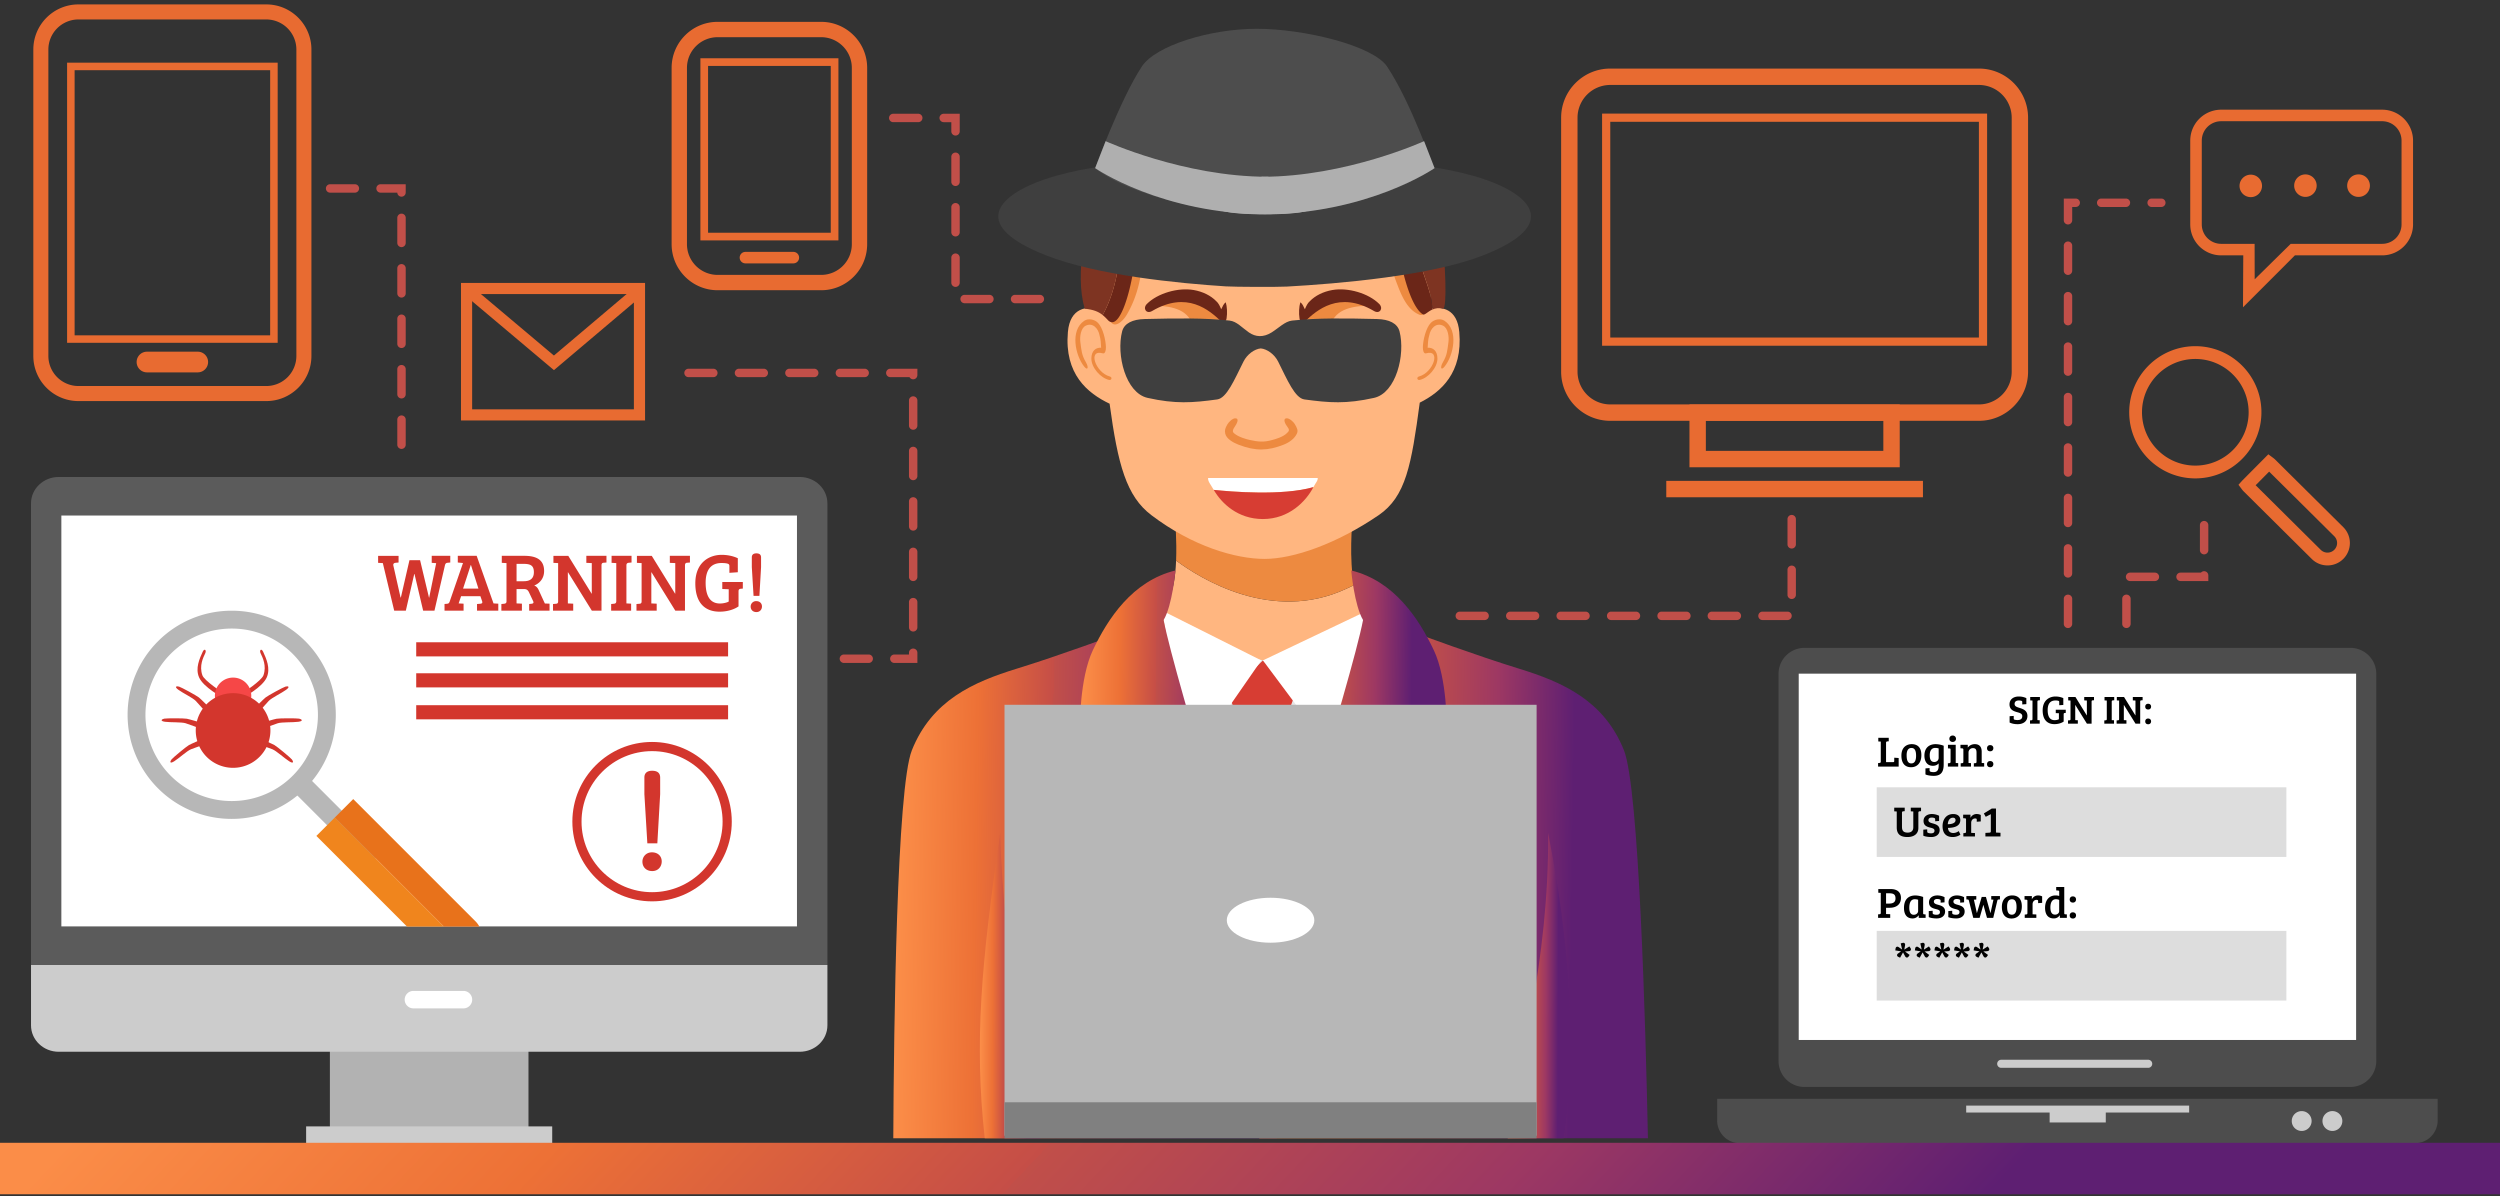 <svg xmlns="http://www.w3.org/2000/svg" width="487" height="233" fill="none" viewBox="0 0 487 233">
  <rect x="0" y="0" width="487" height="233" fill="#333333" stroke="none"/>
  <path fill="#E86B31" d="M51.875 78.129H15.283c-4.848 0-8.79-3.944-8.79-8.79V9.65c0-4.848 3.943-8.79 8.79-8.79h36.592c4.848 0 8.79 3.943 8.79 8.79v59.688c0 4.848-3.944 8.79-8.79 8.79ZM15.283 3.789a5.867 5.867 0 0 0-5.86 5.861v59.688a5.867 5.867 0 0 0 5.86 5.86h36.592a5.867 5.867 0 0 0 5.86-5.86V9.65a5.867 5.867 0 0 0-5.86-5.86H15.283Z"/>
  <path fill="#E86B31" d="M54.093 66.783H13.07V12.207h41.023v54.576ZM14.535 65.32h38.092V13.673H14.535v51.646Zm26.001 5.204a2.015 2.015 0 0 1-2.015 2.015h-9.89a2.015 2.015 0 0 1 0-4.03h9.89c1.114 0 2.015.903 2.015 2.015Zm344.959 11.451h-71.81c-5.281 0-9.576-4.294-9.576-9.575V22.932c0-5.278 4.295-9.575 9.576-9.575h71.81c5.28 0 9.575 4.295 9.575 9.576v49.469c-.002 5.279-4.296 9.573-9.575 9.573Zm-71.81-65.427a6.39 6.39 0 0 0-6.383 6.383V72.4a6.39 6.39 0 0 0 6.383 6.382h71.81a6.39 6.39 0 0 0 6.383-6.383V22.932a6.39 6.39 0 0 0-6.383-6.382l-71.81-.002Z"/>
  <path fill="#E86B31" d="M387.087 67.345h-75.001V22.13h75.001v45.214Zm-73.406-1.597h71.81v-42.02h-71.81v42.02Zm56.386 25.271h-40.958V78.785h40.958V91.02ZM332.3 87.828h34.574v-5.85H332.3v5.85Zm42.291 5.848H324.59v3.192h50.001v-3.192ZM159.96 56.537h-20.165c-4.942 0-8.963-4.019-8.963-8.962V13.218c0-4.941 4.019-8.962 8.963-8.962h20.165c4.942 0 8.963 4.02 8.963 8.962v34.357c0 4.941-4.021 8.962-8.963 8.962ZM139.795 7.243a5.981 5.981 0 0 0-5.975 5.975v34.357a5.981 5.981 0 0 0 5.975 5.975h20.165a5.981 5.981 0 0 0 5.975-5.975V13.218a5.981 5.981 0 0 0-5.975-5.975h-20.165Z"/>
  <path fill="#E86B31" d="M163.325 46.828h-26.887V11.352h26.887v35.476Zm-25.394-1.493h23.9v-32.49h-23.9v32.49Zm17.735 4.852a1.12 1.12 0 0 1-1.12 1.12h-9.336a1.12 1.12 0 1 1 0-2.24h9.336c.618 0 1.12.5 1.12 1.12Zm308.376-28.82h-31.359a6.03 6.03 0 0 0-6.023 6.023v16.333a6.03 6.03 0 0 0 6.023 6.022h4.307l-.055 10.116 10.114-10.116h16.991c3.322 0 6.023-2.7 6.023-6.022V27.39a6.028 6.028 0 0 0-6.021-6.023Zm3.778 22.356a3.781 3.781 0 0 1-3.777 3.777h-17.807c-.185.172-7.025 6.91-7.025 6.91l-.014-6.91h-6.513a3.78 3.78 0 0 1-3.777-3.777V27.39a3.78 3.78 0 0 1 3.777-3.777h31.359a3.781 3.781 0 0 1 3.777 3.777v16.333Z"/>
  <path fill="#E86B31" d="M440.641 36.166a2.19 2.19 0 1 1-4.379.001 2.19 2.19 0 0 1 4.379 0Zm10.645 0a2.19 2.19 0 1 1-4.38 0 2.19 2.19 0 0 1 4.38 0Zm8.134 2.19a2.19 2.19 0 1 0 0-4.379 2.19 2.19 0 0 0 0 4.38ZM125.656 81.91H89.801v-26.8h35.855v26.8Zm-33.683-2.172h31.508V57.283H91.973v22.455Z"/>
  <path fill="#E86B31" d="M107.909 72.103 90.004 57.026l1.4-1.66 16.5 13.894 15.78-13.351 1.404 1.66-17.179 14.534Zm319.739 21.088c-7.1 0-12.878-5.776-12.878-12.877 0-7.102 5.776-12.878 12.878-12.878 7.101 0 12.877 5.776 12.877 12.878 0 7.1-5.776 12.877-12.877 12.877Zm0-23.264c-5.726 0-10.386 4.66-10.386 10.386 0 5.726 4.66 10.386 10.386 10.386 5.726 0 10.386-4.659 10.386-10.386-.001-5.726-4.66-10.386-10.386-10.386Zm25.749 40.217c-.002 0-.002 0 0 0a4.339 4.339 0 0 1-3.073-1.266l-13.27-13.167a3.464 3.464 0 0 1-.351-.415l-.648-.861.727-.81 5.092-5.13.868.648c.189.139.329.249.46.38l13.267 13.162a4.37 4.37 0 0 1 .025 6.17 4.343 4.343 0 0 1-3.097 1.289Zm-13.998-15.618 12.681 12.583c.352.349.82.542 1.315.542h.002c.501 0 .974-.197 1.326-.554a1.867 1.867 0 0 0-.011-2.643l-12.681-12.582-2.632 2.654Z"/>
  <path fill="#C14F49" d="M178.707 129.14h-4.53a.82.82 0 0 1 0-1.638h2.892v-.383a.82.82 0 0 1 1.638 0v2.021Zm-9.442 0h-4.914a.82.82 0 0 1 0-1.638h4.914a.82.82 0 0 1 0 1.638Zm8.623-6.116a.82.82 0 0 1-.819-.819v-4.914a.819.819 0 0 1 1.638 0v4.914a.818.818 0 0 1-.819.819Zm0-9.827a.82.82 0 0 1-.819-.819v-4.914a.82.82 0 0 1 1.638 0v4.914a.818.818 0 0 1-.819.819Zm0-9.828a.82.82 0 0 1-.819-.819v-4.913a.82.82 0 0 1 1.638 0v4.913a.818.818 0 0 1-.819.819Zm0-9.827a.82.82 0 0 1-.819-.819v-4.914a.82.82 0 0 1 1.638 0v4.914a.818.818 0 0 1-.819.819Zm0-9.827a.82.82 0 0 1-.819-.82v-4.913a.82.82 0 0 1 1.638 0v4.914a.818.818 0 0 1-.819.819Zm0-9.828a.817.817 0 0 1-.715-.419h-3.781a.82.82 0 0 1 0-1.638h5.314v1.238a.817.817 0 0 1-.818.82Zm-9.408-.419h-4.913a.82.82 0 0 1 0-1.638h4.913a.82.82 0 0 1 0 1.638Zm-9.827 0h-4.914a.82.82 0 0 1 0-1.638h4.914a.82.82 0 0 1 0 1.638Zm-9.827 0h-4.914a.82.82 0 0 1 0-1.638h4.914a.82.82 0 0 1 0 1.638Zm-9.828 0h-4.913a.82.82 0 0 1 0-1.638h4.913a.82.82 0 0 1 0 1.638ZM78.215 87.45a.82.82 0 0 1-.82-.82v-4.913a.82.82 0 0 1 1.639 0v4.914a.82.82 0 0 1-.82.819Zm0-9.828a.82.82 0 0 1-.82-.818V71.89a.82.82 0 0 1 1.639 0v4.914a.82.82 0 0 1-.82.819Zm0-9.827a.82.82 0 0 1-.82-.819v-4.913a.82.82 0 0 1 1.639 0v4.913a.82.82 0 0 1-.82.82Zm0-9.827a.82.82 0 0 1-.82-.82v-4.913a.82.82 0 0 1 1.639 0v4.914a.82.82 0 0 1-.82.819Zm0-9.828a.82.82 0 0 1-.82-.819v-4.913a.82.82 0 0 1 1.639 0v4.913a.82.82 0 0 1-.82.82Zm0-9.827a.82.82 0 0 1-.82-.785h-3.311a.82.82 0 0 1 0-1.637h4.948v1.603a.817.817 0 0 1-.817.82Zm-9.045-.785h-4.914a.82.82 0 0 1 0-1.637h4.914a.82.82 0 0 1 0 1.638Zm133.437 21.544h-4.914a.82.82 0 0 1 0-1.638h4.914a.82.82 0 0 1 0 1.638Zm-9.828 0h-4.913a.82.82 0 0 1 0-1.638h4.913a.82.82 0 0 1 0 1.638Zm-6.643-3.183a.82.82 0 0 1-.819-.819v-4.913a.82.82 0 0 1 1.638 0v4.913a.82.82 0 0 1-.819.82Zm0-9.827a.82.82 0 0 1-.819-.819v-4.914a.82.82 0 0 1 1.638 0v4.914a.82.82 0 0 1-.819.819Zm0-9.827a.82.82 0 0 1-.819-.82v-4.913a.82.82 0 0 1 1.638 0v4.914a.82.82 0 0 1-.819.819Zm0-9.828a.82.82 0 0 1-.819-.819v-1.79h-1.485a.819.819 0 1 1 0-1.638h3.123v3.428a.82.82 0 0 1-.819.82Zm-7.22-2.609h-4.913a.819.819 0 1 1 0-1.638h4.913a.82.82 0 0 1 0 1.638Zm169.293 96.988h-4.914a.82.82 0 0 1 0-1.638h4.914a.819.819 0 0 1 0 1.638Zm-9.828 0h-4.914a.819.819 0 0 1 0-1.638h4.914a.82.82 0 0 1 0 1.638Zm-9.827 0h-4.914a.82.82 0 0 1 0-1.638h4.914a.82.82 0 0 1 0 1.638Zm-9.828 0h-4.913a.82.82 0 0 1 0-1.638h4.913a.82.82 0 0 1 0 1.638Zm-9.827 0h-4.914a.82.82 0 0 1 0-1.638h4.914a.82.82 0 0 1 0 1.638Zm-9.827 0h-4.914a.82.82 0 0 1 0-1.638h4.914a.82.82 0 0 1 0 1.638Zm-9.828 0h-4.913a.82.82 0 0 1 0-1.638h4.913a.82.82 0 0 1 0 1.638Zm59.779-4.098a.82.82 0 0 1-.819-.819v-4.914a.82.82 0 0 1 1.638 0v4.914a.82.82 0 0 1-.819.819Zm0-9.828a.82.82 0 0 1-.819-.819v-4.913a.819.819 0 1 1 1.638 0v4.913a.82.82 0 0 1-.819.819Zm53.823 15.487a.82.82 0 0 1-.819-.819v-4.914a.82.82 0 0 1 1.638 0v4.914a.82.82 0 0 1-.819.819Zm0-9.827a.82.82 0 0 1-.819-.819v-4.914a.82.82 0 0 1 1.638 0v4.914a.82.82 0 0 1-.819.819Zm0-9.828a.82.82 0 0 1-.819-.819V96.96a.82.82 0 0 1 1.638 0v4.913a.82.82 0 0 1-.819.819Zm0-9.827a.82.82 0 0 1-.819-.82v-4.913a.82.82 0 0 1 1.638 0v4.914a.82.82 0 0 1-.819.819Zm0-9.828a.82.82 0 0 1-.819-.819v-4.913a.82.82 0 0 1 1.638 0v4.913a.82.82 0 0 1-.819.82Zm0-9.827a.82.82 0 0 1-.819-.819v-4.913a.82.82 0 0 1 1.638 0v4.913a.82.82 0 0 1-.819.82Zm0-9.827a.82.82 0 0 1-.819-.82V57.65a.82.82 0 0 1 1.638 0v4.914a.82.82 0 0 1-.819.819Zm0-9.828a.82.82 0 0 1-.819-.819v-4.913a.82.82 0 0 1 1.638 0v4.913a.82.82 0 0 1-.819.82Zm0-9.827a.82.82 0 0 1-.819-.819v-4.227h2.325a.818.818 0 0 1 0 1.637h-.687v2.59a.82.82 0 0 1-.819.819Zm18.228-3.409h-1.981a.82.82 0 0 1 0-1.637h1.981a.82.82 0 0 1 0 1.637Zm-6.895 0h-4.914a.82.82 0 0 1 0-1.637h4.914a.82.82 0 0 1 0 1.637Zm.05 82.024a.82.82 0 0 1-.819-.819v-4.914a.82.82 0 0 1 1.638 0v4.914a.818.818 0 0 1-.819.819Zm15.953-9.156h-5.452a.82.82 0 0 1 0-1.638h4.017a.82.82 0 0 1 1.435.539v1.099Zm-10.368 0h-4.913a.82.82 0 0 1 0-1.638h4.913a.82.82 0 0 1 0 1.638Zm9.549-5.194a.82.82 0 0 1-.819-.819v-4.914a.82.82 0 0 1 1.638 0v4.914a.82.82 0 0 1-.819.819Z"/>
  <path fill="#B2B2B2" d="M102.947 202.785H64.262v18.436h38.685v-18.436Z"/>
  <path fill="#CCC" d="M107.571 219.422H59.633v3.597h47.938v-3.597Z"/>
  <path fill="#5B5B5B" d="M161.18 98.062c0-2.843-2.416-5.148-5.395-5.148H11.435c-2.98 0-5.396 2.305-5.396 5.148v89.92H161.18v-89.92Z"/>
  <path fill="#CCC" d="M11.434 204.884h144.351c2.981 0 5.395-2.305 5.395-5.148v-11.754H6.04v11.754c0 2.843 2.415 5.148 5.394 5.148Z"/>
  <path fill="#fff" d="M11.953 100.426v80.04H155.25v-80.04H11.953Zm80.03 94.305c0 .94-.762 1.702-1.702 1.702h-9.747a1.702 1.702 0 1 1 0-3.404h9.747c.94 0 1.702.764 1.702 1.702Z"/>
  <path fill="#D3362D" d="M39.481 126.973c.35-.764.79-.326.498.289-.393.824-1.207 2.429-.557 4.282.377 1.071 4.01 3.426 4.01 3.426l-.064.896s-3.743-1.954-4.596-3.932c-.753-1.746.101-3.64.71-4.961Zm11.782 0c-.35-.764-.79-.326-.498.289.393.824 1.207 2.429.557 4.282-.377 1.071-4.01 3.426-4.01 3.426l.064.896s3.743-1.954 4.596-3.932c.754-1.746-.101-3.64-.709-4.961Zm-10.579 10.762s-1.492-1.507-1.931-1.865c-.44-.359-3.394-1.967-3.863-2.115-.468-.145-1.023-.029-.145.614.878.644 2.794 1.552 3.387 2.166.593.614 2.026 2.281 2.026 2.281l.526-1.081Zm-1.702 2.994s-2.031-.613-2.588-.719c-.557-.107-3.923-.112-4.403-.017-.481.095-.913.464.164.61 1.08.147 3.196.031 4.01.288.814.257 2.87 1.04 2.87 1.04l-.053-1.202Zm.278 3.308s-1.953.827-2.45 1.101c-.496.275-3.087 2.421-3.396 2.801-.31.38-.408.94.516.363.923-.576 2.476-2.018 3.267-2.34.791-.323 2.871-1.036 2.871-1.036l-.809-.889Zm12.027-3.308s2.03-.613 2.588-.719c.556-.107 3.922-.112 4.402-.017.482.095.914.464-.163.61-1.08.147-3.196.031-4.01.288-.814.257-2.87 1.04-2.87 1.04l.053-1.202Zm-.275 3.308s1.953.827 2.449 1.101c.496.275 3.087 2.421 3.397 2.801.31.38.408.94-.516.363-.924-.576-2.477-2.018-3.268-2.34-.79-.323-2.87-1.036-2.87-1.036l.808-.889Zm-1.212-6.302s1.493-1.507 1.932-1.865c.439-.359 3.394-1.967 3.862-2.115.468-.145 1.024-.029.146.614-.878.644-2.794 1.552-3.387 2.166-.593.614-2.026 2.281-2.026 2.281l-.526-1.081Z"/>
  <path fill="#F64747" d="M45.406 139.082a3.543 3.543 0 1 0-.001-7.087 3.543 3.543 0 0 0 .001 7.087Z"/>
  <path fill="#D3362D" d="M52.677 142.3a7.272 7.272 0 1 1-14.545 0 7.272 7.272 0 0 1 14.545 0Z"/>
  <path fill="#B7B7B7" d="m59.16 150.498-2.851 2.852 15.347 15.347 2.852-2.851-15.348-15.348Z"/>
  <path fill="#F0851D" d="m86.47 180.5-21.25-21.252-3.591 3.59 17.66 17.662h7.18Z"/>
  <path fill="#E8721B" d="M93.382 180.499a4.326 4.326 0 0 0-.72-.988l-23.853-23.853-3.59 3.59 21.25 21.252 6.913-.001Z"/>
  <path fill="#B7B7B7" d="M45.134 118.965c-11.2 0-20.279 9.079-20.279 20.279s9.08 20.278 20.28 20.278c11.2 0 20.278-9.078 20.278-20.278s-9.079-20.279-20.279-20.279Zm0 37.078c-7.521 0-13.886-4.944-16.028-11.758a16.804 16.804 0 0 1-.772-5.041c0-9.279 7.522-16.8 16.8-16.8 9.279 0 16.8 7.521 16.8 16.8 0 1.755-.272 3.449-.771 5.041-2.143 6.814-8.507 11.758-16.029 11.758Z"/>
  <path fill="#D3362D" d="M87.185 109.627c-.337.031-.45.209-.53.578l-2.023 8.758H82.43l-1.687-7.15h-.049l-1.64 7.15h-2.263l-2.218-9.271-.917-.049v-1.366h3.984v1.301l-.53.049c-.353.031-.561.177-.481.561l1.397 6.203h.064l1.67-7.262h2.073l1.736 7.293h.033l1.366-6.717-.868-.064v-1.366h3.614v1.301l-.529.051Zm3.005.049-1.012-.098v-1.301h3.679l3.28 9.271h.016l.915.049v1.364h-4.144v-1.3l.611-.049c.338-.031.498-.13.387-.482l-.34-.997h-3.758l-.482 1.413.963.049v1.365h-3.711v-1.301l.53-.049c.272-.031.369-.146.482-.45l2.585-7.484Zm.017 4.981h2.99l-1.449-4.58h-.047l-1.494 4.58Zm7.461 3.004.529-.05c.273-.031.467-.129.467-.45v-7.47l-.916-.05v-1.366h4.386c2.362 0 3.858.772 3.858 2.957 0 1.608-1.044 2.475-1.93 2.828.434.161.675.434.918.98l1.158 2.522.915.033v1.364h-3.97v-1.3l.467-.049c.37-.049.45-.194.304-.515l-.756-1.606c-.225-.498-.451-.739-1.013-.739h-1.461v2.794l1.044.049v1.365h-4v-1.297Zm4.355-4.436c1.366 0 1.977-.626 1.977-1.767 0-1.446-.837-1.622-2.201-1.622h-1.173v3.389h1.397Zm5.705 4.437.578-.049c.272-.016.418-.129.418-.45v-7.471l-.916-.049v-1.366h2.891l4.549 7.374h.031v-5.96l-1.06-.05v-1.366h3.92v1.301l-.579.049c-.24.016-.386.161-.386.498v8.838h-1.88l-4.644-7.488h-.031v6.073l1.043.049v1.364h-3.935v-1.297h.001Zm12.323-7.971-.914-.05v-1.366h3.888v1.301l-.531.049c-.272.031-.467.129-.467.513v7.408l.918.049v1.364h-3.89v-1.3l.53-.049c.307-.031.467-.13.467-.531l-.001-7.388Zm3.937 7.971.58-.049c.272-.016.418-.129.418-.45v-7.471l-.914-.049v-1.366h2.891l4.548 7.374h.031v-5.96l-1.059-.05v-1.366h3.919v1.301l-.578.049c-.241.016-.387.161-.387.498v8.838h-1.88l-4.643-7.488h-.032v6.073l1.044.049v1.364h-3.938v-1.297Zm19.882.464c-.885.611-2.202 1.028-3.697 1.028-2.909 0-4.724-1.782-4.724-5.509 0-4.162 2.812-5.561 5.127-5.561 1.078 0 2.186.21 3.15.66v2.73l-1.64.113v-1.253c0-.306-.049-.434-.337-.53-.305-.097-.723-.128-1.19-.128-2.152 0-3.1 1.445-3.1 3.839 0 2.523.834 4.049 2.794 4.049.627 0 1.381-.177 1.702-.386v-2.393h-.016l-1.237-.048v-1.368h4v1.288l-.37.031c-.338.031-.466.146-.466.531v2.907h.004Zm3.438-1.029c.708 0 1.124.45 1.124 1.044 0 .579-.401 1.091-1.078 1.091-.722 0-1.124-.481-1.124-1.076a1.057 1.057 0 0 1 1.078-1.059Zm-.852-8.549c0-.401.225-.753.883-.753.708 0 .918.352.918.788v1.88l-.321 5.607h-1.142l-.338-5.607v-1.915Zm-4.624 16.561H81.078v2.752h60.754v-2.752Zm0 6.039H81.078v2.752h60.754v-2.752Zm0 6.221H81.078v2.752h60.754v-2.752Zm-14.85 28.666c1.209 0 1.923.769 1.923 1.782 0 .988-.686 1.868-1.838 1.868-1.236 0-1.922-.823-1.922-1.838 0-.989.768-1.812 1.837-1.812Zm-1.454-14.6c0-.686.383-1.29 1.51-1.29 1.209 0 1.564.604 1.564 1.346v3.21l-.55 9.579h-1.948l-.576-9.579v-3.266Z"/>
  <path fill="#D3362D" d="M127.023 175.584c-8.561 0-15.527-6.964-15.527-15.525s6.966-15.526 15.527-15.526c8.562 0 15.526 6.965 15.526 15.526s-6.964 15.525-15.526 15.525Zm0-29.264c-7.577 0-13.74 6.164-13.74 13.739 0 7.575 6.163 13.738 13.74 13.738 7.576 0 13.739-6.163 13.739-13.738 0-7.575-6.163-13.739-13.739-13.739Z"/>
  <path fill="#4D4D4D" d="M462.899 206.684a5.056 5.056 0 0 1-5.056 5.056H351.517a5.056 5.056 0 0 1-5.056-5.056v-75.425a5.056 5.056 0 0 1 5.056-5.056h106.326a5.056 5.056 0 0 1 5.056 5.056v75.425Zm-128.395 7.361v4.236a4.432 4.432 0 0 0 4.419 4.419h131.513a4.432 4.432 0 0 0 4.419-4.419v-4.236H334.504Z"/>
  <path fill="#fff" d="M458.97 131.229H350.391v71.358H458.97v-71.358Z"/>
  <path fill="#CCC" d="M448.368 220.31a1.934 1.934 0 1 0 0-3.868 1.934 1.934 0 0 0 0 3.868Zm7.919-1.934a1.935 1.935 0 1 1-3.87-.002 1.935 1.935 0 0 1 3.87.002Zm-37.032-11.148a.786.786 0 0 1-.786.786h-28.632a.786.786 0 0 1 0-1.573h28.632a.785.785 0 0 1 .786.787Zm-36.243 8.149v1.345h16.256v1.934h10.938v-1.934h16.241v-1.345h-43.435Z"/>
  <path fill="#DDD" d="M445.385 153.367h-79.803v13.562h79.803v-13.562Zm0 27.967h-79.803v13.576h79.803v-13.576Z"/>
  <path fill="#000" d="M365.852 149.33v-.683l.278-.026c.144-.017.244-.068.244-.236v-3.925l-.482-.026v-.717h2.035v.684l-.279.025c-.144.016-.245.069-.245.27v3.764h1.4c.177 0 .195-.11.195-.27v-.591l.862.06v1.671h-4.008Zm6.549-4.369c.624 0 1.882.193 1.882 2.134 0 1.62-.903 2.362-2.016 2.362-1.13 0-1.872-.726-1.872-2.252-.002-1.756 1.136-2.244 2.006-2.244Zm.852 2.268c0-.943-.228-1.526-.903-1.526-.666 0-.937.575-.937 1.384 0 .784.11 1.628.921 1.628.657 0 .919-.606.919-1.486Zm1.825 3.628v-1.172l.801-.068v.405c0 .162.043.246.195.305.16.059.346.083.598.083.776 0 .979-.53.979-1.24v-.465c-.286.338-.709.474-1.122.474-1.231 0-1.654-1.013-1.654-1.974 0-1.527.92-2.244 2.195-2.244.404 0 1.063.1 1.561.311v3.13c0 .297.008.616-.017.921-.1 1.24-.683 1.814-1.949 1.814-.532 0-1.233-.101-1.587-.28Zm2.573-5.062a2.129 2.129 0 0 0-.675-.102c-.701 0-1.063.557-1.063 1.41 0 .574.094 1.334.878 1.334.472 0 .86-.313.86-.828v-1.814Zm3.325 2.836.481.024v.675h-2.008v-.642l.279-.026c.15-.017.244-.067.244-.271v-2.345c0-.185-.051-.244-.212-.244l-.296-.016v-.7h1.51v3.545h.002Zm-.59-5.35c.372 0 .642.279.642.632 0 .354-.27.616-.65.616-.388 0-.642-.262-.642-.616 0-.353.254-.632.65-.632Zm1.512 1.806h1.425v.549c.297-.421.811-.675 1.368-.675.844 0 1.342.472 1.342 1.467v2.203l.481.025v.675h-2.008v-.642l.278-.026c.161-.017.244-.068.244-.277v-1.738c0-.557-.117-.911-.691-.911a.832.832 0 0 0-.869.852v2.042l.481.025v.675h-2.008v-.642l.278-.026c.161-.017.245-.068.245-.277v-2.339c0-.185-.059-.252-.212-.262l-.354-.025v-.673Zm5.776.059c.404 0 .632.245.632.598 0 .338-.22.608-.6.608-.42 0-.632-.244-.632-.598 0-.347.228-.608.6-.608Zm0 3.104c.404 0 .632.244.632.6 0 .339-.22.607-.6.607-.42 0-.632-.245-.632-.599 0-.347.228-.608.6-.608Zm-17.165 12.87c0 .827.431 1.071 1.106 1.071s1.096-.337 1.096-1.028v-3.089l-.49-.027v-.717h2v.685l-.278.024c-.153.017-.246.085-.246.254v3.012c0 1.106-.835 1.748-2.118 1.748-1.384 0-2.093-.557-2.093-1.882v-3.097l-.49-.027v-.717h2.043v.685l-.279.024c-.16.017-.254.069-.254.279v2.802h.003Zm5.779-1.855c-.363 0-.632.169-.632.506 0 .388.405.508.801.616.658.185 1.384.398 1.384 1.317 0 .876-.726 1.35-1.628 1.35-.531 0-1.197-.084-1.553-.263v-1.172l.76-.061v.406c0 .161.043.228.195.287.161.059.354.084.557.084.422 0 .667-.161.667-.516 0-.405-.371-.48-.826-.598-.624-.161-1.307-.372-1.307-1.307 0-.878.742-1.342 1.628-1.342a3.24 3.24 0 0 1 1.4.338v1.012l-.76.059v-.354c0-.16-.042-.229-.193-.287a1.304 1.304 0 0 0-.493-.075Zm5.581.482c0 1.299-1.408 1.518-2.404 1.526.034.548.321.996 1.038.996.497 0 .86-.229 1.063-.371l.321.683c-.134.117-.692.473-1.485.473-1.435 0-1.992-.876-1.992-2.136 0-1.248.699-2.344 2.084-2.344.827 0 1.375.421 1.375 1.173Zm-1.434-.457c-.675 0-.98.649-1.004 1.273.625-.007 1.51-.151 1.51-.801 0-.311-.203-.472-.506-.472Zm2.552.37c0-.185-.051-.244-.211-.252l-.354-.025v-.685h1.425v.633a1.322 1.322 0 0 1 1.197-.759c.279 0 .532.051.809.185v1.258l-.784.059v-.388c0-.102-.017-.177-.084-.21a.495.495 0 0 0-.227-.042c-.456 0-.769.362-.769.853v1.957l.734.033v.667h-2.262v-.642l.279-.026c.16-.017.244-.068.244-.279v-2.337h.003Zm4.824-1.055-.988.508-.37-.65 1.535-.955h.827v4.674l.878.043v.717h-2.937v-.691l.811-.051c.16-.008.246-.067.246-.278v-3.317h-.002Zm-18.612 26.535.059-.371c.059-.371.364-.439.624-.253l.65.456-.27-1.199.354-.092c.372-.102.549.151.49.472l-.151.835.988-.624.211.305c.219.311.043.589-.279.615l-.784.068.911.674-.212.305c-.219.313-.522.236-.674-.051l-.405-.751-.573 1.036-.338-.16c-.345-.161-.311-.488-.05-.665l.581-.415-1.132-.185Zm3.817 0 .059-.371c.059-.371.362-.439.624-.253l.65.456-.27-1.199.353-.092c.372-.102.549.151.49.472l-.151.835.988-.624.211.305c.22.311.043.589-.278.615l-.785.068.911.674-.211.305c-.22.313-.523.236-.675-.051l-.405-.751-.573 1.036-.337-.16c-.346-.161-.311-.488-.051-.665l.581-.415-1.131-.185Zm3.816 0 .059-.371c.059-.371.362-.439.624-.253l.65.456-.27-1.199.354-.092c.372-.102.549.151.49.472l-.151.835.988-.624.211.305c.219.311.042.589-.279.615l-.784.068.91.674-.211.305c-.219.313-.522.236-.675-.051l-.404-.751-.573 1.036-.338-.16c-.345-.161-.311-.488-.051-.665l.582-.415-1.132-.185Zm3.82 0 .059-.371c.059-.371.362-.439.624-.253l.651.456-.271-1.199.354-.092c.372-.102.549.151.49.472l-.151.835.988-.624.211.305c.22.311.043.589-.278.615l-.785.068.911.674-.212.305c-.219.313-.522.236-.674-.051l-.405-.751-.573 1.036-.338-.16c-.345-.161-.311-.488-.05-.665l.581-.415-1.132-.185Zm3.813 0 .059-.371c.059-.371.362-.439.624-.253l.65.456-.27-1.199.354-.092c.371-.102.548.151.489.472l-.15.835.987-.624.212.305c.219.311.042.589-.279.615l-.784.068.91.674-.211.305c-.219.313-.522.236-.675-.051l-.404-.751-.574 1.036-.337-.16c-.346-.161-.311-.488-.051-.665l.582-.415-1.132-.185Zm-18.613-7.022.278-.027c.144-.016.244-.067.244-.237v-3.923l-.482-.026v-.717h2.413c1.24 0 2 .591 2 1.721 0 1.282-.911 1.924-2.185 1.924h-.717v1.224l.81.026v.718h-2.361v-.683Zm2.16-2.1c.734 0 1.232-.252 1.232-1.004 0-.868-.498-1.004-1.325-1.004h-.515v2.008h.608Zm6.616 1.849c0 .185.051.237.211.246l.27.016v.675h-1.341v-.49l-.026-.006a1.405 1.405 0 0 1-1.157.607c-1.19 0-1.687-.845-1.687-2.05 0-1.486.71-2.429 2.228-2.429.278 0 .894.067 1.502.294v3.137Zm-.98-2.59c-.126-.059-.388-.109-.648-.109-.801 0-1.071.751-1.071 1.662 0 .7.168 1.368.878 1.368.524 0 .843-.372.843-.734v-2.187h-.002Zm3.703-.153c-.362 0-.633.169-.633.506 0 .388.405.508.801.616.659.185 1.384.398 1.384 1.317 0 .876-.725 1.35-1.628 1.35-.53 0-1.197-.084-1.552-.262v-1.173l.76-.061v.406c0 .161.042.228.195.287.16.059.353.084.556.084.423 0 .667-.161.667-.516 0-.405-.37-.48-.827-.6-.624-.16-1.307-.372-1.307-1.307 0-.878.742-1.341 1.628-1.341.573 0 1.071.177 1.4.337v1.012l-.76.059v-.354c0-.16-.042-.229-.193-.286a1.359 1.359 0 0 0-.491-.074Zm3.808 0c-.362 0-.632.169-.632.506 0 .388.405.508.801.616.658.185 1.384.398 1.384 1.317 0 .876-.726 1.35-1.628 1.35-.531 0-1.197-.084-1.553-.262v-1.173l.76-.061v.406c0 .161.043.228.195.287.161.059.354.084.557.084.423 0 .667-.161.667-.516 0-.405-.37-.48-.827-.6-.625-.16-1.308-.372-1.308-1.307 0-.878.742-1.341 1.629-1.341.573 0 1.071.177 1.4.337v1.012l-.76.059v-.354c0-.16-.043-.229-.193-.286a1.36 1.36 0 0 0-.492-.074Zm5.7-.397.876 3.138h.017l.573-2.607-.431-.025v-.674h1.695v.65l-.278.016c-.11.008-.177.041-.228.203l-.801 3.374h-1.215l-.693-2.514h-.024l-.718 2.514h-1.24l-.851-3.367c-.051-.151-.094-.202-.245-.21l-.245-.016v-.65h1.932v.674l-.471.025.581 2.591h.017l.928-3.123.821.001Zm5.112-.295c.624 0 1.882.193 1.882 2.134 0 1.62-.902 2.362-2.016 2.362-1.13 0-1.872-.726-1.872-2.252-.002-1.755 1.138-2.244 2.006-2.244Zm.852 2.268c0-.943-.228-1.526-.903-1.526-.666 0-.936.575-.936 1.384 0 .784.109 1.628.92 1.628.659 0 .919-.606.919-1.486Zm2.121-1.181c0-.183-.051-.244-.211-.252l-.354-.025v-.684h1.425v.632a1.321 1.321 0 0 1 1.197-.758c.279 0 .532.05.809.185v1.258l-.784.059v-.389c0-.101-.017-.176-.084-.209a.483.483 0 0 0-.227-.043c-.456 0-.769.362-.769.854v1.957l.734.033v.666h-2.262v-.642l.279-.026c.16-.016.244-.067.244-.279v-2.337h.003Zm6.187-.986v-.852c0-.144-.076-.195-.22-.203l-.364-.026v-.667h1.57v5.13c.008.143.067.195.211.195l.295.016v.675h-1.366v-.496l-.027-.008c-.262.421-.683.616-1.146.616-1.317 0-1.705-1.013-1.705-2.067 0-1.443.743-2.413 2.059-2.413.296 0 .499.042.693.1Zm0 .77a1.6 1.6 0 0 0-.641-.136c-.802 0-1.073.76-1.073 1.587 0 .766.185 1.417.911 1.417.473 0 .801-.313.801-.683v-2.185h.002Zm2.648-.686c.405 0 .632.246.632.6 0 .337-.219.607-.599.607-.421 0-.632-.244-.632-.598 0-.347.227-.609.599-.609Zm0 3.106c.405 0 .632.244.632.599 0 .339-.219.608-.599.608-.421 0-.632-.246-.632-.6 0-.347.227-.607.599-.607Zm-9.841-38.207c0-.493-.446-.633-.993-.782-.773-.211-1.492-.522-1.492-1.523 0-.955.734-1.531 1.813-1.531.516 0 1.001.101 1.468.319v1.171l-.798.054v-.452c0-.149-.023-.209-.164-.257a1.844 1.844 0 0 0-.507-.062c-.461 0-.821.186-.821.671 0 .485.454.618 1.038.798.711.228 1.461.547 1.461 1.554 0 1.032-.812 1.594-1.89 1.594-.625 0-1.11-.102-1.579-.319v-1.235l.798-.054v.475c0 .149.023.211.164.258.149.046.352.071.563.071.518 0 .939-.164.939-.75Zm1.992-3.053-.445-.025v-.665h1.89v.633l-.257.024c-.133.017-.228.062-.228.251v3.602l.445.022v.665h-1.89v-.632l.257-.023c.15-.016.227-.062.227-.258l.001-3.594Zm6.073 4.099c-.43.297-1.071.5-1.797.5-1.413 0-2.296-.867-2.296-2.68 0-2.024 1.368-2.702 2.491-2.702.523 0 1.062.101 1.532.319v1.328l-.796.054v-.609c0-.149-.023-.209-.164-.257a2.043 2.043 0 0 0-.578-.062c-1.047 0-1.509.702-1.509 1.867 0 1.227.407 1.969 1.36 1.969.304 0 .671-.085.827-.187v-1.165h-.008l-.601-.022v-.665h1.945v.624l-.18.016c-.163.016-.226.072-.226.259v1.413Zm.846-.224.282-.023c.133-.008.203-.062.203-.219v-3.631l-.445-.025v-.665h1.405l2.211 3.585h.016v-2.897l-.515-.025v-.665h1.906v.633l-.282.024c-.118.007-.188.077-.188.241v4.296h-.914l-2.257-3.639h-.016v2.953l.507.023v.665h-1.914v-.631h.001Zm7.555-3.875-.445-.025v-.665h1.89v.633l-.259.024c-.132.017-.227.062-.227.251v3.602l.445.022v.665h-1.89v-.632l.257-.023c.149-.016.226-.062.226-.258v-3.594h.003Zm1.912 3.875.282-.023c.133-.008.203-.062.203-.219v-3.631l-.445-.025v-.665h1.405l2.211 3.585h.017v-2.897l-.516-.025v-.665h1.906v.633l-.282.024c-.118.007-.188.077-.188.241v4.296h-.914l-2.257-3.639h-.016v2.953l.507.023v.665h-1.913v-.631Zm6.128-3.244c.375 0 .587.227.587.555 0 .313-.203.563-.554.563-.39 0-.586-.227-.586-.555-.002-.321.209-.563.553-.563Zm0 2.876c.375 0 .587.228.587.554 0 .312-.203.563-.554.563-.39 0-.586-.228-.586-.554-.002-.321.209-.563.553-.563Z"/>
  <path fill="#FFB680" d="M229.105 109.203c-.141 3.395-.66 6.955-2.126 8.422-3.16 3.16-5.834 4.617-5.834 4.617s9.342 7.9 24.792 8.458v.028c.084-.001.161-.011.243-.013.083.004.16.012.242.013v-.028c15.45-.556 24.793-8.458 24.793-8.458s-2.673-1.457-5.834-4.617c-.759-.758-1.26-2.083-1.591-3.649-.496.233-1.018.477-1.569.732-14.467 6.738-28.447-2.036-33.116-5.505Z"/>
  <path fill="#ED8A40" d="m263.436 101.582-17.257 4.431-17.257-4.431s.344 3.7.182 7.62c4.669 3.469 18.649 12.243 33.118 5.504.55-.255 1.071-.499 1.569-.732-1.053-4.958-.355-12.392-.355-12.392Z"/>
  <path fill="#FFB680" d="M284.271 64.685c-.4-4.591-3.407-5.004-5.766-4.601.646-8.686 1.221-21.211 1.221-21.211l-33.381 4.861-33.38-4.861s.58 12.596 1.227 21.285c-2.403-.517-5.746-.33-6.168 4.527-.713 8.19 3.824 11.914 8.125 13.956 1.623 11.932 3.263 18.019 8.159 21.727 8.02 6.076 16.426 8.507 22.037 8.507 5.612 0 14.026-2.933 22.2-8.507 5.348-3.646 6.395-9.859 8.023-21.932 4.17-2.085 8.391-5.83 7.703-13.751Z"/>
  <path fill="#ED8A40" d="M277.745 59.978c-.054-.318-.427-.562-.717-.33-.424.337-2.945-6.125-3.132-6.806-.424-1.541-.514-3.078-.443-4.662a3.94 3.94 0 0 0-.014-.545c.71-.391 1.43-.758 2.108-1.202.924-.608.508-1.658-.273-2.05.149-.107.303-.202.449-.314.776-.593.14-1.806-.788-1.507-4.344 1.396-8.385 3.361-12.858 4.395-4.461 1.032-9.052 1.18-13.612 1.238-8.368.107-17.452-.092-25.379-3.223-.24-.093-.508-.008-.687.164-.471-.74-1.878-.634-1.944.481-.139 2.342-.49 4.668-.652 7.012-.15 2.159-.547 4.277-1.357 6.3.016-.04-1.134 2.956-1.627 2.448-.259-.265-.809-.007-.739.368.502 2.708 2.521 1.101 3.424-.447 2.255-3.867 2.967-7.937 3.221-12.462 18.351 7.778 40.227 3.318 48.248-.243-.035 1.956.336 4.504.901 5.99.914 2.406 2.008 5.616 4.556 6.692.323.136.642.136.911-.12.427-.412.501-.6.404-1.177Z"/>
  <path fill="#ED8A40" d="M265.384 58.27c-.873-1.808-3.682-1.221-5.297-.96-2.262.366-4.316 1.576-5.61 3.467-1.749 2.558-1.125 12.246 3.366 7.875.257-.03.486-.218.403-.54-.313-1.216.07-.864.211-2.097.203-1.782.904-3.419 1.518-4.206.96-1.23 2.434-1.76 3.951-2.033 1.581-.284 2.257-.13 3.241-.203.037-.002-.493-.434-.511-.469-.276-.524-.73-.77-1.272-.833Zm-39.237 0c.873-1.808 3.682-1.221 5.297-.96 2.262.366 4.316 1.576 5.61 3.467 1.749 2.558 1.125 12.246-3.364 7.875-.258-.03-.487-.218-.403-.54.312-1.216-.071-.864-.212-2.097-.203-1.782-.904-3.419-1.518-4.206-.96-1.23-2.434-1.76-3.951-2.033-1.58-.284-2.257-.13-3.241-.203-.036-.002.493-.434.511-.469.274-.524.729-.77 1.271-.833Z"/>
  <path fill="#fff" d="M254.686 68.93s.567-1.7 2.026-2.51c1.458-.81 6.401-2.026 8.588-.162 2.188 1.864 1.782 1.864 1.782 1.864s-1.692 3.503-6.229 3.503c-4.535 0-6.247-1.883-6.167-2.694Z"/>
  <path fill="#4385F5" d="M262.832 67.939a2.734 2.734 0 1 1-5.468.002 2.734 2.734 0 0 1 5.468-.002Z"/>
  <path fill="#6B2618" d="M261.31 67.99a1.398 1.398 0 1 1-2.795 0 1.398 1.398 0 0 1 2.795 0Z"/>
  <path fill="#6B2618" d="M267.667 67.618c-1.386-2.406-4.48-3.254-7.268-2.919-2.168.26-4.766 1.173-5.799 3.617-.398.94-.125 1.123.209.485 2.079-3.967 9.217-4.74 11.693-.66-.116.509-1.118 1.845-2.607 2.695-.354.202-.182.584.365.366.888-.354 2.288-1.438 3.038-2.523.274-.396.552-.743.369-1.061Z"/>
  <path fill="#fff" d="M261.735 67.03a.933.933 0 1 1-1.865-.002.933.933 0 0 1 1.865.002Zm-24.802 1.9s-.567-1.7-2.026-2.51c-1.458-.81-6.401-2.026-8.587-.162-2.189 1.864-1.782 1.864-1.782 1.864s1.692 3.503 6.228 3.503 6.247-1.883 6.167-2.694Z"/>
  <path fill="#4385F5" d="M231.523 70.672a2.734 2.734 0 1 0-.001-5.467 2.734 2.734 0 0 0 .001 5.467Z"/>
  <path fill="#6B2618" d="M231.702 69.388a1.397 1.397 0 1 0 0-2.795 1.397 1.397 0 0 0 0 2.795Z"/>
  <path fill="#6B2618" d="M223.953 67.618c1.386-2.406 4.478-3.254 7.266-2.919 2.169.26 4.768 1.173 5.8 3.617.398.94.124 1.123-.21.485-2.078-3.967-9.216-4.74-11.693-.66.117.509 1.119 1.845 2.608 2.695.354.202.182.584-.365.366-.89-.354-2.289-1.438-3.039-2.523-.27-.396-.55-.743-.367-1.061Z"/>
  <path fill="#fff" d="M231.328 67.03a.933.933 0 1 0 1.865-.002.933.933 0 0 0-1.865.002Z"/>
  <path fill="#6B2618" d="M268.669 59.206c-2.074-2.073-6.088-3.252-9.148-2.705-1.735.31-3.315 1.073-4.381 2.19-.392.312-.71.966-.95 1.552-.307-.586-.434-1.038-.886-1.36-.258.87-.323 2.094-.161 3.137.098.631.614 1.014 1.06.592 2.28-2.169 6.638-6.038 13.466-2.02 1.096.644 1.869-.516 1-1.386Zm-45.255 0c2.073-2.073 6.088-3.252 9.147-2.705 1.735.31 3.316 1.073 4.382 2.19.391.312.709.966.95 1.552.306-.586.436-1.038.886-1.36.257.87.323 2.094.16 3.137-.098.631-.614 1.014-1.058.592-2.28-2.169-6.638-6.038-13.466-2.02-1.098.644-1.871-.516-1.001-1.386Z"/>
  <path fill="#7E3422" d="M273.685 21.87c.486 3.525-1.365 5.598-2.699 6.242.891-3.646.35-8.32-1.836-10.022.198 3.764-.947 5.092-3.525 6.927.811-3.97-.891-6.442-5.51-8.021-7.009-2.398-17.622-1.944-24.793-.973-8.014 1.086-18.33 4.142-21.979 20.208-1.605 7.07-4.08 16.892-2.042 23.907 1.723.172 2.676.57 3.5 1.233 2.991-5.34 3.991-13.316 3.23-19.063-.053-.397-.023-1.474 2.222-.44 4.84 2.23 16.999 5.291 22.985 5.136 4.291-.112 8.966-.642 12.707-2.952 3.559-2.196 6.845-5.102 7.816-9.234 1.135 2.997.242 5.672-.447 6.964 2.877-.888 5.146-3.076 6.037-6.884 1.215.891 2.35 3.646-.242 8.59 1.539-.243 4.05-1.945 4.699-6.968 3.079.566 3.112 6.716 2.673 9.398-.729 4.455.992 7.305 2.078 11.239.285 1.032.431 2.118.465 3.146.559-.249 1.258-.391 2.157-.167 1.267-.971-.299-30.317-7.496-38.266Z"/>
  <path fill="#6B2618" d="M276.477 45.92c.439-2.68.404-8.831-2.673-9.398-.649 5.023-3.16 6.725-4.7 6.968 2.593-4.942 1.458-7.697.243-8.59-.891 3.809-3.16 5.997-6.037 6.885.691-1.293 1.582-3.967.447-6.965-.973 4.133-4.257 7.037-7.816 9.235-3.743 2.31-8.416 2.84-12.707 2.951-5.987.156-18.145-2.907-22.985-5.136-2.245-1.034-2.275.044-2.222.44.76 5.748-.239 13.723-3.23 19.064.339.273.658.586.996.953 2.796 3.038 5.711-10.127 5.59-16.325 3.449 1.247 7.567 2.328 10.938 2.835 28.194 4.254 35.686-1.36 39.984-3.038-.107 3.474 2.005 13.65 4.861 15.434.37.23.903-.503 1.854-.927a13.545 13.545 0 0 0-.465-3.146c-1.087-3.935-2.807-6.785-2.078-11.24Z"/>
  <path fill="#ED8A40" d="M252.231 82.621c-.283-.486-1.046-1.136-1.551-1.135-.873.004-.36 1.093.144 1.723.526.657.108.898-.059 1.086-.722.818-2.34 1.252-2.881 1.404-1.71.486-2.804.365-4.465 0-.547-.12-2.193-.56-3.007-1.286-.19-.168-.477-.414.069-1.204.459-.665 1.019-1.718.144-1.723-.504-.001-1.235.678-1.518 1.165-.459.784-.572 1.17-.426 1.833.213.963 1.461 1.711 2.593 2.147 3.362 1.297 5.752 1.174 8.759 0 1.129-.44 2.139-1.184 2.593-2.147.288-.614.062-1.076-.395-1.863Zm-36.068-9.294c-2.74-.729-4.363-5.36-1.337-4.496.426.121.626-.508.608-1.215-.034-1.39-.593-3.72-1.531-4.706-.647-.678-1.861-.971-2.677-.429-2.83 1.877-1.741 6.784-.046 8.902.729.912.937.192.366-.79-.852-1.457-.865-2.263-1.094-3.95-.141-1.022.08-2.724 1.035-3.192 1.405-.692 2.465.573 2.699 1.859.239.753.27 1.611.316 2.424-1.073-.058-1.888.629-1.905 2.086-.019 1.807 1.825 3.833 3.451 4.192.493.106.691-.533.115-.685Zm60.282 0c2.74-.729 4.364-5.36 1.337-4.496-.426.121-.626-.508-.608-1.215.034-1.39.593-3.72 1.532-4.706.646-.678 1.86-.971 2.676-.429 2.83 1.877 1.741 6.784.046 8.902-.729.912-.937.192-.366-.79.85-1.457.865-2.263 1.095-3.95.14-1.022-.081-2.724-1.036-3.192-1.405-.692-2.465.573-2.699 1.859-.239.753-.27 1.611-.316 2.424 1.073-.058 1.889.629 1.905 2.086.02 1.807-1.825 3.833-3.451 4.192-.493.106-.69-.533-.115-.685Z"/>
  <path fill="url(#a)" d="m248.68 221.732-1.042-48.367s-12.962-22.686-16.203-30.463c-3.242-7.778-5.186-18.148-13.611-19.445 0 0-11.343 4.213-19.77 6.805-8.427 2.593-16.528 6.157-20.418 15.88-2.936 7.343-3.516 53.449-3.624 75.59h74.668Z"/>
  <path fill="url(#b)" d="M321.017 221.732c-.454-22.141-1.74-68.247-4.676-75.59-3.889-9.723-11.992-13.288-20.418-15.88-8.427-2.592-19.77-6.805-19.77-6.805-8.427 1.297-10.371 11.667-13.611 19.445-3.241 7.778-16.203 30.463-16.203 30.463l-1.042 48.367h75.72Z"/>
  <path fill="#E6E6E6" d="m230.137 134.879 13.855-6.563 3.402.487 17.258 8.263-18.878 48.208-13.125-30.139-2.512-20.256Z"/>
  <path fill="#D73D33" d="m239.375 135.124 2.917 8.751h6.806l3.403-9.238-6.483-5.994-6.643 6.481Z"/>
  <path fill="#D73D33" d="m242.454 142.578-6.481 22.2 10.045 22.2 10.533-21.551-7.454-22.849h-6.643Z"/>
  <path fill="#fff" d="m226.328 118.922 19.365 9.722-13.937 20.094-5.428-29.816Zm40.106 0-20.418 9.722 14.99 20.094 5.428-29.816Z"/>
  <path fill="url(#c)" d="M202.707 221.734c-2.015-14.217-7.215-34.188-7.874-59.492-3.649 25.304-5.079 40.577-3.005 59.492h10.879Z"/>
  <path fill="url(#d)" d="M304.582 221.734c2.023-12.809 2.324-32.535-3.006-59.492.197 25.304-5.858 45.275-7.873 59.492h10.879Z"/>
  <path fill="url(#e)" d="M228.982 111.123s-.607 6.805-2.309 9.662c2.249 11.667 19.425 66.761 19.425 66.761l-29.249-32.976 5.834-13.611-12.315.649s-.099-9.417 2.512-14.93c2.898-6.116 7.69-13.498 16.102-15.555Z"/>
  <path fill="url(#f)" d="M263.214 111.123s.608 6.805 2.309 9.662c-2.248 11.667-19.585 66.761-19.585 66.761l29.41-32.976-5.835-13.611 12.316.649s.098-9.417-2.513-14.93c-2.897-6.116-7.69-13.498-16.102-15.555Z"/>
  <path fill="#3F3F3F" d="M272.629 64.557c-.41-1.586-2.058-2.352-4.369-2.41-6.024-.15-11.72-.237-16.565.302-1.392.156-2.59 1.437-3.987 2.31-1.607 1.004-3.112.904-4.417 0-1.353-.937-2.372-2.154-3.766-2.31-4.845-.539-10.541-.452-16.565-.301-2.31.057-3.959.823-4.369 2.409-1.171 4.54.675 11.998 4.97 12.953 5.421 1.205 8.676.966 13.553.3 1.84-.25 3.314-3.765 5.12-7.378.721-1.44 2.161-2.453 3.363-2.56 1.202.107 2.663 1.12 3.384 2.56 1.806 3.615 3.28 7.128 5.12 7.379 4.877.665 8.132.904 13.553-.302 4.3-.954 6.146-8.412 4.975-12.952Z"/>
  <path fill="#fff" d="M255.857 94.89c.551-1.059.839-1.15.839-1.773h-21.368c0 .727.372 1.042 1.109 2.31 3.3.35 13.354 1.203 19.42-.538Z"/>
  <path fill="#D73D33" d="M246.009 101.11c5.108 0 8.405-3.455 9.845-6.22-6.067 1.743-16.122.888-19.42.538 1.544 2.655 4.712 5.682 9.575 5.682Z"/>
  <path fill="#3F3F3F" d="M291.846 35.964c-6.22-2.717-14.156-3.575-14.156-3.575s-7.726 6.425-27.62 7.704h-7.506c-19.896-1.277-27.558-7.704-27.558-7.704s-7.937.858-14.156 3.575c-6.055 2.645-11.798 7.936 2.788 13.727 9.943 3.95 25.952 5.504 35.136 6.093 1.802.117 10.083.143 11.909.041 10.024-.557 28.186-2.09 38.377-6.135 14.583-5.79 8.842-11.08 2.786-13.726Z"/>
  <path fill="#4D4D4D" d="M270.205 12.965c-2.726-4.078-16.143-7.356-25.37-7.356-9.115 0-19.715 3.258-22.411 7.356-4.186 6.362-9.092 19.788-9.092 19.788 7.013 5.668 24.087 8.99 32.524 8.99 15.673 0 28.646-5.453 33.441-8.99 0 0-4.428-12.81-9.092-19.788Z"/>
  <path fill="#AFAFAF" d="M213.332 32.754s13.031 8.99 33.585 8.99c20.554 0 1.828-7.311 0-7.311-16.369 0-31.539-6.935-31.539-6.935l-2.046 5.256Z"/>
  <path fill="#AFAFAF" d="M279.46 32.754s-13.031 8.99-33.585 8.99c-20.554 0-1.828-7.311 0-7.311 16.369 0 31.54-6.935 31.54-6.935l2.045 5.256Z"/>
  <path fill="#B7B7B7" d="M299.33 137.293H195.68v83.94h103.65v-83.94Z"/>
  <path fill="gray" d="M299.33 214.723H195.68v7.013h103.65v-7.013Z"/>
  <path fill="#fff" d="M247.506 183.64c4.708 0 8.525-1.961 8.525-4.379 0-2.419-3.817-4.38-8.525-4.38-4.709 0-8.526 1.961-8.526 4.38 0 2.418 3.817 4.379 8.526 4.379Z"/>
  <path fill="url(#g)" d="M487 222.615H0v10.027h487v-10.027Z"/>
  <defs>
    <linearGradient id="a" x1="175.31" x2="248.946" y1="165.77" y2="166.855" gradientUnits="userSpaceOnUse">
      <stop stop-color="#FB8D48"/>
      <stop offset=".2" stop-color="#ED7136"/>
      <stop offset=".4" stop-color="#C54E47"/>
      <stop offset=".4" stop-color="#C14F49"/>
      <stop offset=".6" stop-color="#9D3863"/>
      <stop offset=".8" stop-color="#5E1F72"/>
    </linearGradient>
    <linearGradient id="b" x1="246.614" x2="321.286" y1="165.77" y2="166.886" gradientUnits="userSpaceOnUse">
      <stop stop-color="#FB8D48"/>
      <stop offset=".2" stop-color="#ED7136"/>
      <stop offset=".4" stop-color="#C54E47"/>
      <stop offset=".4" stop-color="#C14F49"/>
      <stop offset=".6" stop-color="#9D3863"/>
      <stop offset=".8" stop-color="#5E1F72"/>
    </linearGradient>
    <linearGradient id="c" x1="191.077" x2="202.751" y1="187.857" y2="187.902" gradientUnits="userSpaceOnUse">
      <stop stop-color="#FB8D48"/>
      <stop offset=".2" stop-color="#ED7136"/>
      <stop offset=".4" stop-color="#C54E47"/>
      <stop offset=".4" stop-color="#C14F49"/>
      <stop offset=".6" stop-color="#9D3863"/>
      <stop offset=".8" stop-color="#5E1F72"/>
    </linearGradient>
    <linearGradient id="d" x1="293.916" x2="305.979" y1="187.857" y2="187.905" gradientUnits="userSpaceOnUse">
      <stop stop-color="#FB8D48"/>
      <stop offset=".2" stop-color="#ED7136"/>
      <stop offset=".4" stop-color="#C54E47"/>
      <stop offset=".4" stop-color="#C14F49"/>
      <stop offset=".6" stop-color="#9D3863"/>
      <stop offset=".8" stop-color="#5E1F72"/>
    </linearGradient>
    <linearGradient id="e" x1="210.989" x2="246.23" y1="144.027" y2="144.347" gradientUnits="userSpaceOnUse">
      <stop stop-color="#FB8D48"/>
      <stop offset=".2" stop-color="#ED7136"/>
      <stop offset=".4" stop-color="#C54E47"/>
      <stop offset=".4" stop-color="#C14F49"/>
      <stop offset=".6" stop-color="#9D3863"/>
      <stop offset=".8" stop-color="#5E1F72"/>
    </linearGradient>
    <linearGradient id="f" x1="246.562" x2="281.962" y1="144.027" y2="144.35" gradientUnits="userSpaceOnUse">
      <stop stop-color="#FB8D48"/>
      <stop offset=".2" stop-color="#ED7136"/>
      <stop offset=".4" stop-color="#C54E47"/>
      <stop offset=".4" stop-color="#C14F49"/>
      <stop offset=".6" stop-color="#9D3863"/>
      <stop offset=".8" stop-color="#5E1F72"/>
    </linearGradient>
    <linearGradient id="g" x1="8.47" x2="263.029" y1="226.932" y2="466.685" gradientUnits="userSpaceOnUse">
      <stop stop-color="#FB8D48"/>
      <stop offset=".2" stop-color="#ED7136"/>
      <stop offset=".4" stop-color="#C54E47"/>
      <stop offset=".4" stop-color="#C14F49"/>
      <stop offset=".6" stop-color="#9D3863"/>
      <stop offset=".8" stop-color="#5E1F72"/>
    </linearGradient>
  </defs>
</svg>

